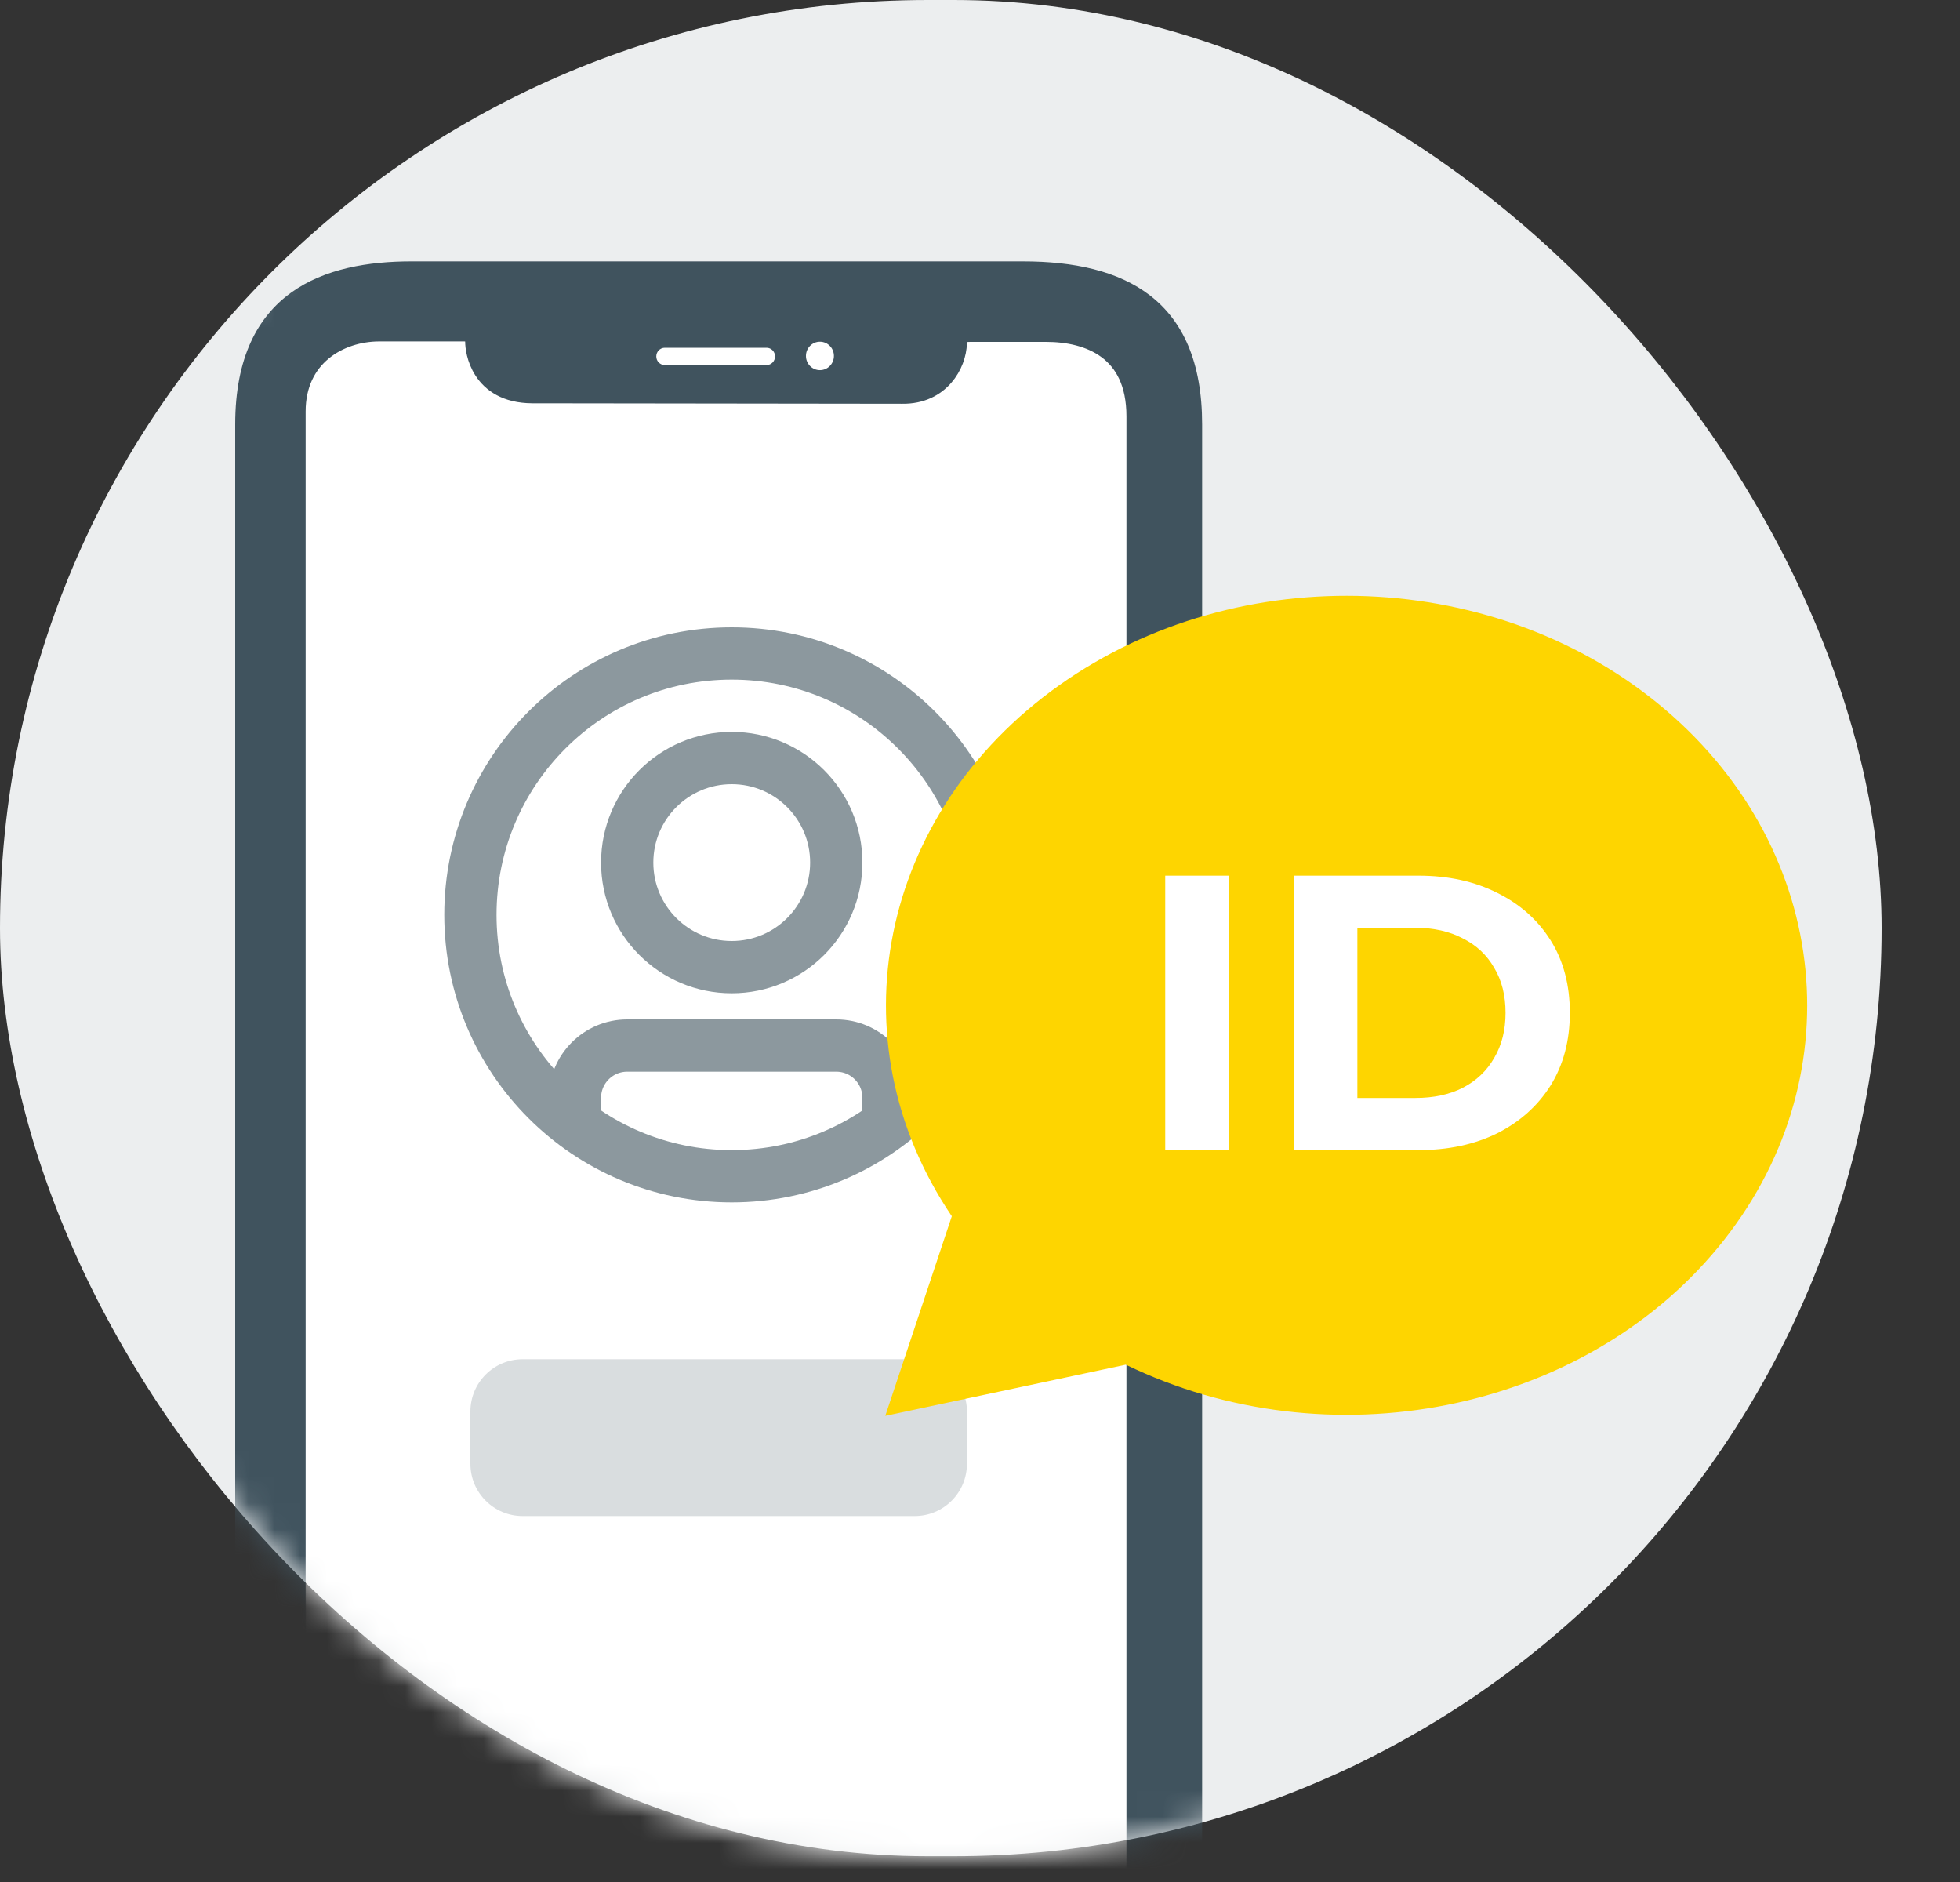 <svg width="75" height="72" viewBox="0 0 75 72" fill="none" xmlns="http://www.w3.org/2000/svg">
<rect x="0" y="0" width="75" height="72" fill="#333333" stroke="none"/>
<rect width="72" height="71.014" rx="35.507" fill="#ECEEEF"/>
<mask id="mask0_3995_39917" style="mask-type:alpha" maskUnits="userSpaceOnUse" x="0" y="0" width="72" height="72">
<rect width="72" height="71.014" rx="35.507" fill="#ECEEEF"/>
</mask>
<g mask="url(#mask0_3995_39917)">
<path fill-rule="evenodd" clip-rule="evenodd" d="M15.739 10C20.322 10 35.29 10 39.146 10C43.003 10 46 11.425 46 16.239C46 23.875 46 69.486 46 72.056C46 74.627 45.866 79.091 39.49 79.091C33.113 79.091 17.585 79.091 14.804 79.091C12.023 79.091 9 77.538 9 73.135C9 68.731 9 20.746 9 16.239C9 11.101 12.467 10 15.739 10Z" fill="#40535E"/>
<path fill-rule="evenodd" clip-rule="evenodd" d="M34.533 14.947C35.889 14.964 36.484 13.875 36.5 13.115C36.5 12.712 36.628 12.58 37.13 12.58C37.632 12.58 38.372 12.58 40.033 12.58C41.694 12.58 43.604 13.271 43.604 15.931C43.604 18.592 43.604 70.525 43.604 72.667C43.604 74.809 42.344 76.019 39.536 76.019C36.729 76.019 17.822 76.019 14.957 76.019C12.093 76.019 11.195 74.447 11.195 72.719C11.195 70.991 11.195 17.918 11.195 15.741C11.195 13.565 12.914 12.562 14.518 12.562C16.122 12.562 17.288 12.562 17.746 12.562C18.204 12.562 18.3 12.804 18.3 13.081C18.3 13.357 18.464 14.918 20.362 14.929C21.966 14.929 32.718 14.947 34.533 14.947Z" fill="white" stroke="#40535E"/>
<mask id="mask1_3995_39917" style="mask-type:alpha" maskUnits="userSpaceOnUse" x="10" y="12" width="35" height="65">
<path fill-rule="evenodd" clip-rule="evenodd" d="M34.533 14.947C35.889 14.964 36.484 13.875 36.5 13.115C36.5 12.712 36.628 12.58 37.13 12.58C37.632 12.58 38.372 12.58 40.033 12.58C41.694 12.58 43.604 13.271 43.604 15.931C43.604 18.592 43.604 70.525 43.604 72.667C43.604 74.809 42.344 76.019 39.536 76.019C36.729 76.019 17.822 76.019 14.957 76.019C12.093 76.019 11.195 74.447 11.195 72.719C11.195 70.991 11.195 17.918 11.195 15.741C11.195 13.565 12.914 12.562 14.518 12.562C16.122 12.562 17.288 12.562 17.746 12.562C18.204 12.562 18.3 12.804 18.3 13.081C18.3 13.357 18.464 14.918 20.362 14.929C21.966 14.929 32.718 14.947 34.533 14.947Z" fill="white" stroke="white"/>
</mask>
<g mask="url(#mask1_3995_39917)">
</g>
<path fill-rule="evenodd" clip-rule="evenodd" d="M25.438 13.305H29.333C29.512 13.305 29.657 13.453 29.657 13.635C29.657 13.818 29.512 13.966 29.333 13.966H25.438C25.259 13.966 25.113 13.818 25.113 13.635C25.113 13.453 25.259 13.305 25.438 13.305Z" fill="white"/>
<ellipse cx="31.375" cy="13.617" rx="0.535" ry="0.544" fill="white"/>
<path d="M18 54C18 52.895 18.895 52 20 52H35C36.105 52 37 52.895 37 54V56C37 57.105 36.105 58 35 58H20C18.895 58 18 57.105 18 56V54Z" fill="#D9DDDF"/>
<path d="M32 33C32 35.209 30.209 37 28 37C25.791 37 24 35.209 24 33C24 30.791 25.791 29 28 29C30.209 29 32 30.791 32 33Z" stroke="#8C989E" stroke-width="2"/>
<path d="M38 35C38 40.523 33.523 45 28 45C22.477 45 18 40.523 18 35C18 29.477 22.477 25 28 25C33.523 25 38 29.477 38 35Z" stroke="#8C989E" stroke-width="2"/>
<path d="M22 43V42C22 40.895 22.895 40 24 40H32C33.105 40 34 40.895 34 42V43" stroke="#8C989E" stroke-width="2"/>
</g>
<path fill-rule="evenodd" clip-rule="evenodd" d="M33.875 54.168L36.421 46.53C31.87 39.799 33.628 31.114 40.533 26.215C47.438 21.316 57.356 21.718 63.73 27.155C70.105 32.593 70.966 41.385 65.745 47.719C60.523 54.054 50.833 55.973 43.079 52.209L33.875 54.168" fill="#FED500"/>
<path d="M44.588 44V33.5H47.018V44H44.588ZM49.51 44V33.5H54.28C55.42 33.5 56.425 33.72 57.295 34.16C58.165 34.59 58.845 35.195 59.335 35.975C59.825 36.755 60.07 37.68 60.07 38.75C60.07 39.81 59.825 40.735 59.335 41.525C58.845 42.305 58.165 42.915 57.295 43.355C56.425 43.785 55.42 44 54.28 44H49.51ZM51.94 42.005H54.16C54.86 42.005 55.465 41.875 55.975 41.615C56.495 41.345 56.895 40.965 57.175 40.475C57.465 39.985 57.61 39.41 57.61 38.75C57.61 38.08 57.465 37.505 57.175 37.025C56.895 36.535 56.495 36.16 55.975 35.9C55.465 35.63 54.86 35.495 54.16 35.495H51.94V42.005Z" fill="white"/>
</svg>
